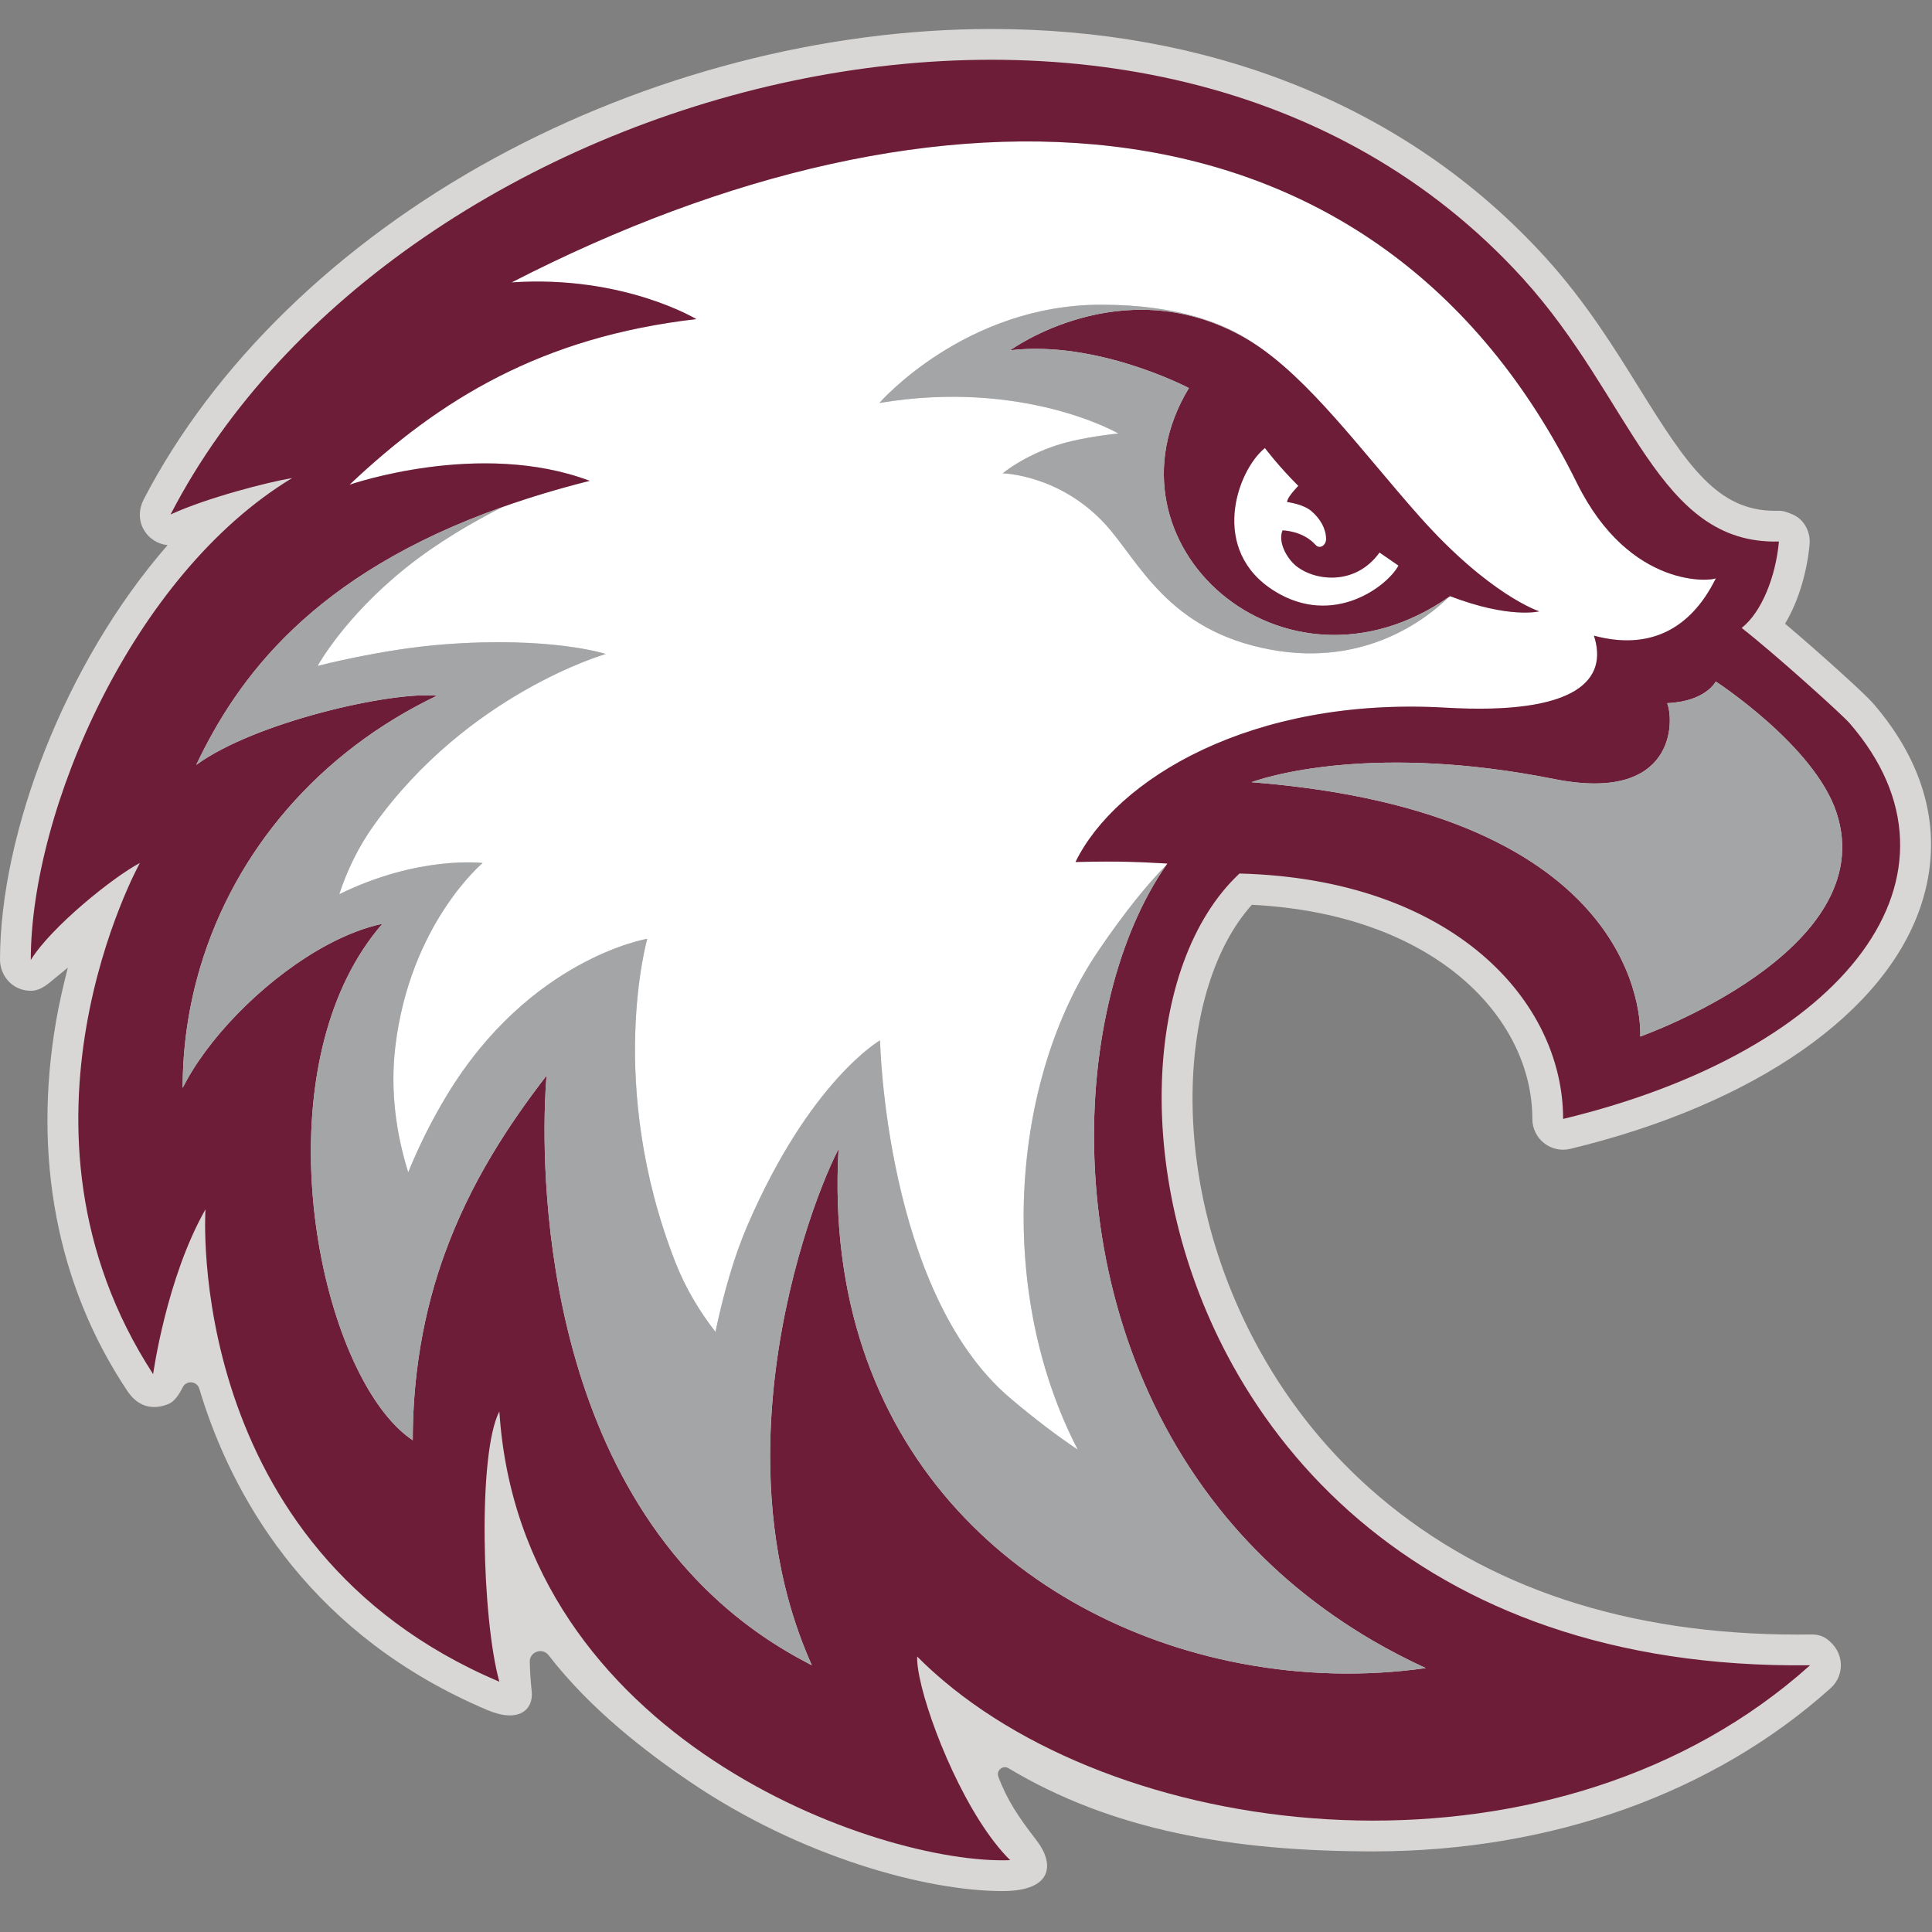 <?xml version="1.0" encoding="UTF-8"?>
<svg width="200px" height="200px" viewBox="0 0 200 200" version="1.1" xmlns="http://www.w3.org/2000/svg" xmlns:xlink="http://www.w3.org/1999/xlink">
    <rect x="0" y="0" width="200" height="200" fill="#808080" stroke="none"/>
    <!-- Generator: Sketch 51.3 (57544) - http://www.bohemiancoding.com/sketch -->
    <title>augsburg</title>
    <desc>Created with Sketch.</desc>
    <defs></defs>
    <g id="augsburg" stroke="none" stroke-width="1" fill="none" fill-rule="evenodd">
        <g id="augsburg_BGL" transform="translate(0, 3)">
            <g id="augsburg">
                <g id="g10" transform="translate(100, 96.382) scale(-1, 1) rotate(-180) translate(-100, -96.382) translate(0, 0)" fill-rule="nonzero">
                    <g id="g12">
                        <path d="M103.767,0.001 C95.962,0.001 82.938,3.495 71.44,11.303 C66.91,14.378 61.156,18.772 56.79,24.415 C56.15,25.242 54.82,24.781 54.841,23.734 C54.858,22.884 54.915,21.863 55.043,20.67 C55.241,18.832 53.766,17.336 50.452,18.739 C32.422,26.37 24.574,40.121 21.166,50.314 C21.022,50.742 20.829,51.362 20.632,52.009 C20.388,52.81 19.289,52.904 18.916,52.154 C18.523,51.363 18.018,50.638 17.424,50.417 C16.91,50.225 14.797,49.357 13.183,51.774 C5.824,62.791 3.404,76.117 5.806,90.064 C6.121,91.895 6.609,93.987 7.023,95.596 C7.023,95.596 6.398,95.076 5.77,94.568 C5.085,94.014 4.271,93.197 3.186,93.197 C2.753,93.196 2.312,93.285 1.888,93.472 C0.72,93.986 -0.003,95.183 0,96.459 C0.026,109.438 6.666,127.085 17.35,139.334 C16.357,139.429 15.418,139.99 14.872,140.951 C14.329,141.905 14.366,143.08 14.871,144.055 C22.108,158.02 34.997,170.565 51.176,179.388 C66.992,188.013 85.264,192.763 102.623,192.763 C113.727,192.763 124.165,190.876 133.648,187.154 C143.89,183.133 152.751,177.063 159.986,169.109 C164.129,164.551 167.132,159.712 169.78,155.443 C174.755,147.423 177.856,142.886 183.747,142.886 C183.853,142.886 183.962,142.887 184.071,142.89 C184.417,142.899 184.724,142.867 185.481,142.548 C185.863,142.388 186.222,142.165 186.502,141.86 C187.11,141.199 187.41,140.31 187.328,139.414 C187.091,136.841 186.302,133.72 184.788,131.201 C188.311,128.223 193.03,123.963 193.893,122.966 C199.468,116.524 201.208,109.358 198.926,102.241 C195.306,90.953 181.712,81.456 162.56,76.835 C162.313,76.775 162.062,76.746 161.813,76.746 C161.105,76.746 160.409,76.982 159.841,77.429 C159.074,78.034 158.627,78.957 158.627,79.933 C158.631,90.341 148.666,101.131 129.595,102.101 C122.03,93.714 120.515,73.804 130.393,55.983 C133.613,50.172 137.782,45.073 142.782,40.83 C153.945,31.357 168.515,26.555 186.091,26.555 C186.504,26.555 186.922,26.558 187.339,26.563 C187.371,26.564 187.402,26.563 187.431,26.564 C188.009,26.584 188.588,26.461 189.062,26.129 C191.002,24.776 190.973,22.321 189.508,21.007 C177.367,10.11 160.551,4.109 142.158,4.109 C127.577,4.109 115.111,6.294 104.396,12.721 C103.808,13.075 103.109,12.478 103.35,11.835 C104.278,9.361 105.483,7.605 107.311,5.237 C109.14,2.869 109.074,0.001 103.767,0.001" id="path14" fill="#D9D7D6"></path>
                        <path d="M134.084,137.256 C133.206,138.017 132.272,139.635 132.767,140.857 C132.767,140.857 134.848,140.843 136.18,139.361 C136.633,138.857 137.299,139.331 137.279,140.004 C137.249,141.049 136.69,142.068 135.734,142.873 C134.869,143.602 133.243,143.793 133.243,143.793 C133.24,144.217 133.978,145.019 134.402,145.465 C132.314,147.545 130.943,149.386 130.943,149.386 C128.054,147.044 125.127,138.789 131.958,134.56 C138.034,130.797 143.632,135.088 144.767,137.215 L142.806,138.568 C140.239,135 135.921,135.666 134.084,137.256" id="path16" fill="#FFFFFF"></path>
                        <path d="M150.113,134.047 C150.069,134.016 150.025,133.989 149.981,133.958 C147.667,131.686 141.349,126.733 131.607,128.5 C120.847,130.453 117.872,137.733 114.414,141.499 C109.682,146.654 103.797,146.763 103.797,146.763 C103.797,146.763 105.901,148.532 109.364,149.663 C112.081,150.55 115.782,150.886 115.782,150.886 C115.782,150.886 106.016,156.555 91.03,154.047 C91.03,154.047 99.859,164.211 113.966,164.22 C122.09,164.225 126.918,162.18 129.626,160.333 C135.53,156.573 140.952,149.052 146.938,142.306 C154.172,134.153 159.343,132.476 159.343,132.476 C159.343,132.476 156.274,131.683 150.113,134.047 Z M163.237,145.774 C142.567,187.584 97.293,189.321 52.97,166.531 C64.535,167.309 72.083,162.729 72.083,162.729 C56.047,160.884 45.513,154.408 36.186,145.587 C36.186,145.587 49.671,150.282 61.051,145.988 C57.791,145.17 54.793,144.261 52.029,143.282 C48.967,141.735 45.319,139.624 42.053,137.014 C35.616,131.87 32.882,126.829 32.882,126.829 C32.882,126.829 39.506,128.56 45.902,129.054 C57.062,129.918 62.711,128.064 62.711,128.064 C62.711,128.064 48.447,123.992 38.672,110.29 C37.088,108.07 35.935,105.674 35.121,103.194 C43.356,107.242 49.963,106.426 49.963,106.426 C49.963,106.426 42.439,100.133 40.924,87.416 C40.363,82.71 41.048,78.281 42.258,74.408 C43.345,77.073 44.666,79.758 46.271,82.406 C54.86,96.568 67.006,98.58 67.006,98.58 C67.006,98.58 62.711,83.551 69.91,65.105 C70.988,62.342 72.475,59.933 74.063,57.89 C74.904,61.882 75.986,65.685 77.378,68.91 C83.856,83.918 91.101,88.068 91.101,88.068 C91.101,88.068 91.638,61.999 104.573,51.032 C107.097,48.891 109.428,47.132 111.576,45.69 C103.11,61.971 104.548,83.873 113.731,97.382 C116.555,101.538 118.889,104.345 120.759,106.248 C120.787,106.288 120.813,106.33 120.841,106.369 C118.051,106.515 116.266,106.642 111.334,106.529 C115.52,115.097 129.567,123.666 149.65,122.507 C163.354,121.717 166.478,125.452 165.001,129.962 C170.659,128.434 174.99,130.536 177.632,135.912 C177.355,135.617 168.745,134.632 163.237,145.774 Z" id="path18" fill="#FFFFFF"></path>
                        <path d="M86.807,76.823 C84.852,73.031 81.191,63.376 80.063,51.846 C79.808,49.238 79.684,46.533 79.736,43.779 C79.814,39.746 80.273,35.607 81.271,31.506 C81.914,28.861 82.786,26.233 83.917,23.659 C83.958,23.566 83.993,23.471 84.035,23.378 C83.806,23.494 83.586,23.616 83.361,23.735 C78.533,26.283 74.556,29.495 71.286,33.108 C53.442,52.828 56.583,84.423 56.583,84.423 C52.692,79.38 48.713,73.393 46.023,65.951 C45.79,65.307 45.566,64.656 45.353,63.991 C44.338,60.808 43.567,57.365 43.131,53.632 C42.872,51.416 42.728,49.099 42.729,46.669 C40.859,47.915 39.108,50.088 37.59,52.889 C35.74,56.302 34.238,60.649 33.291,65.405 C32.715,68.293 32.345,71.331 32.226,74.401 C32.043,79.085 32.445,83.843 33.599,88.252 C34.767,92.715 36.705,96.822 39.585,100.133 C37.74,99.747 35.809,98.983 33.89,97.955 C28.008,94.804 22.238,89.14 19.37,84.007 C19.226,83.749 19.088,83.493 18.958,83.238 C18.942,83.207 18.925,83.175 18.909,83.143 C18.909,87.457 19.542,91.676 20.748,95.702 C24.327,107.649 32.971,117.882 45.225,123.739 C40.579,124.235 26.347,121.005 20.309,116.577 C24.576,125.545 32.293,136.285 52.029,143.282 C54.793,144.261 57.791,145.17 61.051,145.988 C49.671,150.282 36.186,145.587 36.186,145.587 C45.513,154.408 56.047,160.884 72.083,162.729 C72.083,162.729 64.535,167.309 52.97,166.531 C97.293,189.321 142.567,187.584 163.237,145.774 C168.745,134.632 177.355,135.617 177.632,135.912 C174.99,130.536 170.659,128.434 165.001,129.962 C166.478,125.452 163.354,121.717 149.65,122.507 C129.567,123.666 115.52,115.097 111.334,106.529 C116.266,106.642 118.051,106.515 120.841,106.369 C120.813,106.33 120.787,106.288 120.759,106.248 C110.82,92.067 108.989,61.275 126.189,39.629 C129.904,34.954 134.512,30.709 140.113,27.147 C140.757,26.737 141.413,26.334 142.084,25.943 C143.832,24.924 145.666,23.967 147.597,23.083 C141.359,22.198 134.898,22.357 128.617,23.536 C128.537,23.551 128.457,23.564 128.377,23.58 C105.478,27.979 85.062,46.004 86.807,76.823 Z M190.11,111.653 C194.854,97.298 169.795,88.461 169.795,88.461 C169.795,88.461 171.275,110.254 132.964,114.468 C131.861,114.59 130.729,114.699 129.559,114.79 C129.559,114.79 132.878,116.076 139.147,116.602 C144.395,117.041 151.709,116.949 160.893,115.117 C173.456,112.611 173.328,121.148 172.583,122.973 C176.596,123.143 177.615,125.214 177.615,125.214 C177.615,125.214 187.82,118.587 190.11,111.653 Z M161.813,79.932 C191.292,87.044 204.989,105.278 191.484,120.881 C190.634,121.863 183.472,128.297 180.297,130.759 C182.348,132.375 183.817,136.021 184.155,139.706 C171.558,139.372 169.005,154.455 157.628,166.965 C119.387,209.015 40.903,187.534 17.656,142.504 C21.42,144.24 27.767,145.864 30.249,146.278 C13.713,136.301 3.186,111.847 3.186,96.383 C5.303,99.821 11.752,105 14.478,106.426 C14.478,106.426 -0.734,78.99 15.853,53.513 C15.853,53.513 17.21,63.429 21.269,70.569 C21.269,70.569 18.909,35.548 51.694,21.673 C49.888,28.114 49.433,45.333 51.694,49.652 C53.882,15.718 91.03,2.678 104.573,3.201 C100.164,7.536 96.202,17.18 95.191,22.127 C95.009,23.017 94.921,23.756 94.944,24.283 C95.794,23.426 96.699,22.596 97.649,21.793 C118.248,4.376 161.406,0.066 187.38,23.378 C166.797,23.11 151.484,29.267 140.721,38.401 C135.17,43.112 130.834,48.616 127.606,54.439 C117.016,73.546 118.406,96.086 128.312,105.337 C150.41,104.77 161.818,92.129 161.813,79.932 Z" id="path20" fill="#6E1D39"></path>
                        <path d="M135.734,142.873 C136.69,142.068 137.249,141.049 137.279,140.004 C137.299,139.331 136.633,138.857 136.18,139.361 C134.848,140.843 132.767,140.857 132.767,140.857 C132.272,139.635 133.206,138.017 134.084,137.256 C135.921,135.666 140.239,135 142.806,138.568 L144.767,137.215 C143.632,135.088 138.034,130.797 131.958,134.56 C125.127,138.789 128.054,147.044 130.943,149.386 C130.943,149.386 132.314,147.545 134.402,145.465 C133.978,145.019 133.24,144.217 133.243,143.793 C133.243,143.793 134.869,143.602 135.734,142.873 Z M123.073,155.592 C113.359,139.517 132.82,122.057 149.981,133.958 C150.025,133.989 150.069,134.016 150.113,134.047 C156.274,131.683 159.343,132.476 159.343,132.476 C159.343,132.476 154.172,134.153 146.938,142.306 C140.952,149.052 135.53,156.573 129.626,160.333 C129.25,160.573 128.871,160.799 128.49,161.007 C115.995,167.837 104.573,159.503 104.573,159.503 C113.625,160.571 123.073,155.592 123.073,155.592 Z" id="path22" fill="#6E1D39"></path>
                        <path d="M115.782,150.886 C115.782,150.886 112.081,150.55 109.364,149.663 C105.901,148.532 103.797,146.763 103.797,146.763 C103.797,146.763 109.682,146.654 114.414,141.499 C117.872,137.733 120.847,130.453 131.607,128.5 C141.349,126.733 147.667,131.686 149.981,133.958 C132.82,122.057 113.359,139.517 123.073,155.592 C123.073,155.592 113.625,160.571 104.573,159.503 C104.573,159.503 115.995,167.837 128.49,161.007 C128.871,160.799 129.25,160.573 129.626,160.333 C126.918,162.18 122.09,164.225 113.966,164.22 C99.859,164.211 91.03,154.047 91.03,154.047 C106.016,156.555 115.782,150.886 115.782,150.886" id="path24" fill="#A4A5A6"></path>
                        <path d="M140.113,27.147 C134.512,30.709 129.904,34.954 126.189,39.629 C108.989,61.275 110.82,92.067 120.759,106.248 C118.889,104.345 116.555,101.538 113.731,97.382 C104.548,83.873 103.11,61.971 111.576,45.69 C109.428,47.132 107.097,48.891 104.573,51.032 C91.638,61.999 91.101,88.068 91.101,88.068 C91.101,88.068 83.856,83.918 77.378,68.91 C75.986,65.685 74.904,61.882 74.063,57.89 C72.475,59.933 70.988,62.342 69.91,65.105 C62.711,83.551 67.006,98.58 67.006,98.58 C67.006,98.58 54.86,96.568 46.271,82.406 C44.666,79.758 43.345,77.073 42.258,74.408 C41.048,78.281 40.363,82.71 40.924,87.416 C42.439,100.133 49.963,106.426 49.963,106.426 C49.963,106.426 43.356,107.242 35.121,103.194 C35.935,105.674 37.088,108.07 38.672,110.29 C48.447,123.992 62.711,128.064 62.711,128.064 C62.711,128.064 57.062,129.918 45.902,129.054 C39.506,128.56 32.882,126.829 32.882,126.829 C32.882,126.829 35.616,131.87 42.053,137.014 C45.319,139.624 48.967,141.735 52.029,143.282 C32.293,136.285 24.576,125.545 20.309,116.577 C26.347,121.005 40.579,124.235 45.225,123.739 C32.971,117.882 24.327,107.649 20.748,95.702 C19.542,91.676 18.909,87.457 18.909,83.143 C18.925,83.175 18.942,83.207 18.958,83.238 C19.088,83.493 19.226,83.749 19.37,84.007 C22.238,89.14 28.008,94.804 33.89,97.955 C35.809,98.983 37.74,99.747 39.585,100.133 C36.705,96.822 34.767,92.715 33.599,88.252 C32.445,83.843 32.043,79.085 32.226,74.401 C32.345,71.331 32.715,68.293 33.291,65.405 C34.238,60.649 35.74,56.302 37.59,52.889 C39.108,50.088 40.859,47.915 42.729,46.669 C42.728,49.099 42.872,51.416 43.131,53.632 C43.567,57.365 44.338,60.808 45.353,63.991 C45.566,64.656 45.79,65.307 46.023,65.951 C48.713,73.393 52.692,79.38 56.583,84.423 C56.583,84.423 53.442,52.828 71.286,33.108 C74.556,29.495 78.533,26.283 83.361,23.735 C83.586,23.616 83.806,23.494 84.035,23.378 C83.993,23.471 83.958,23.566 83.917,23.659 C82.786,26.233 81.914,28.861 81.271,31.506 C80.273,35.607 79.814,39.746 79.736,43.779 C79.684,46.533 79.808,49.238 80.063,51.846 C81.191,63.376 84.852,73.031 86.807,76.823 C85.062,46.004 105.478,27.979 128.377,23.58 C128.457,23.564 128.537,23.551 128.617,23.536 C134.898,22.357 141.359,22.198 147.597,23.083 C145.666,23.967 143.832,24.924 142.084,25.943 C141.413,26.334 140.757,26.737 140.113,27.147" id="path26" fill="#A4A5A6"></path>
                        <path d="M190.11,111.653 C187.82,118.587 177.615,125.214 177.615,125.214 C177.615,125.214 176.596,123.143 172.583,122.973 C173.328,121.148 173.456,112.611 160.893,115.117 C151.709,116.949 144.395,117.041 139.147,116.602 C132.878,116.076 129.559,114.79 129.559,114.79 C130.729,114.699 131.861,114.59 132.964,114.468 C171.275,110.254 169.795,88.461 169.795,88.461 C169.795,88.461 194.854,97.298 190.11,111.653" id="path28" fill="#A4A5A6"></path>
                    </g>
                </g>
            </g>
        </g>
    </g>
</svg>
